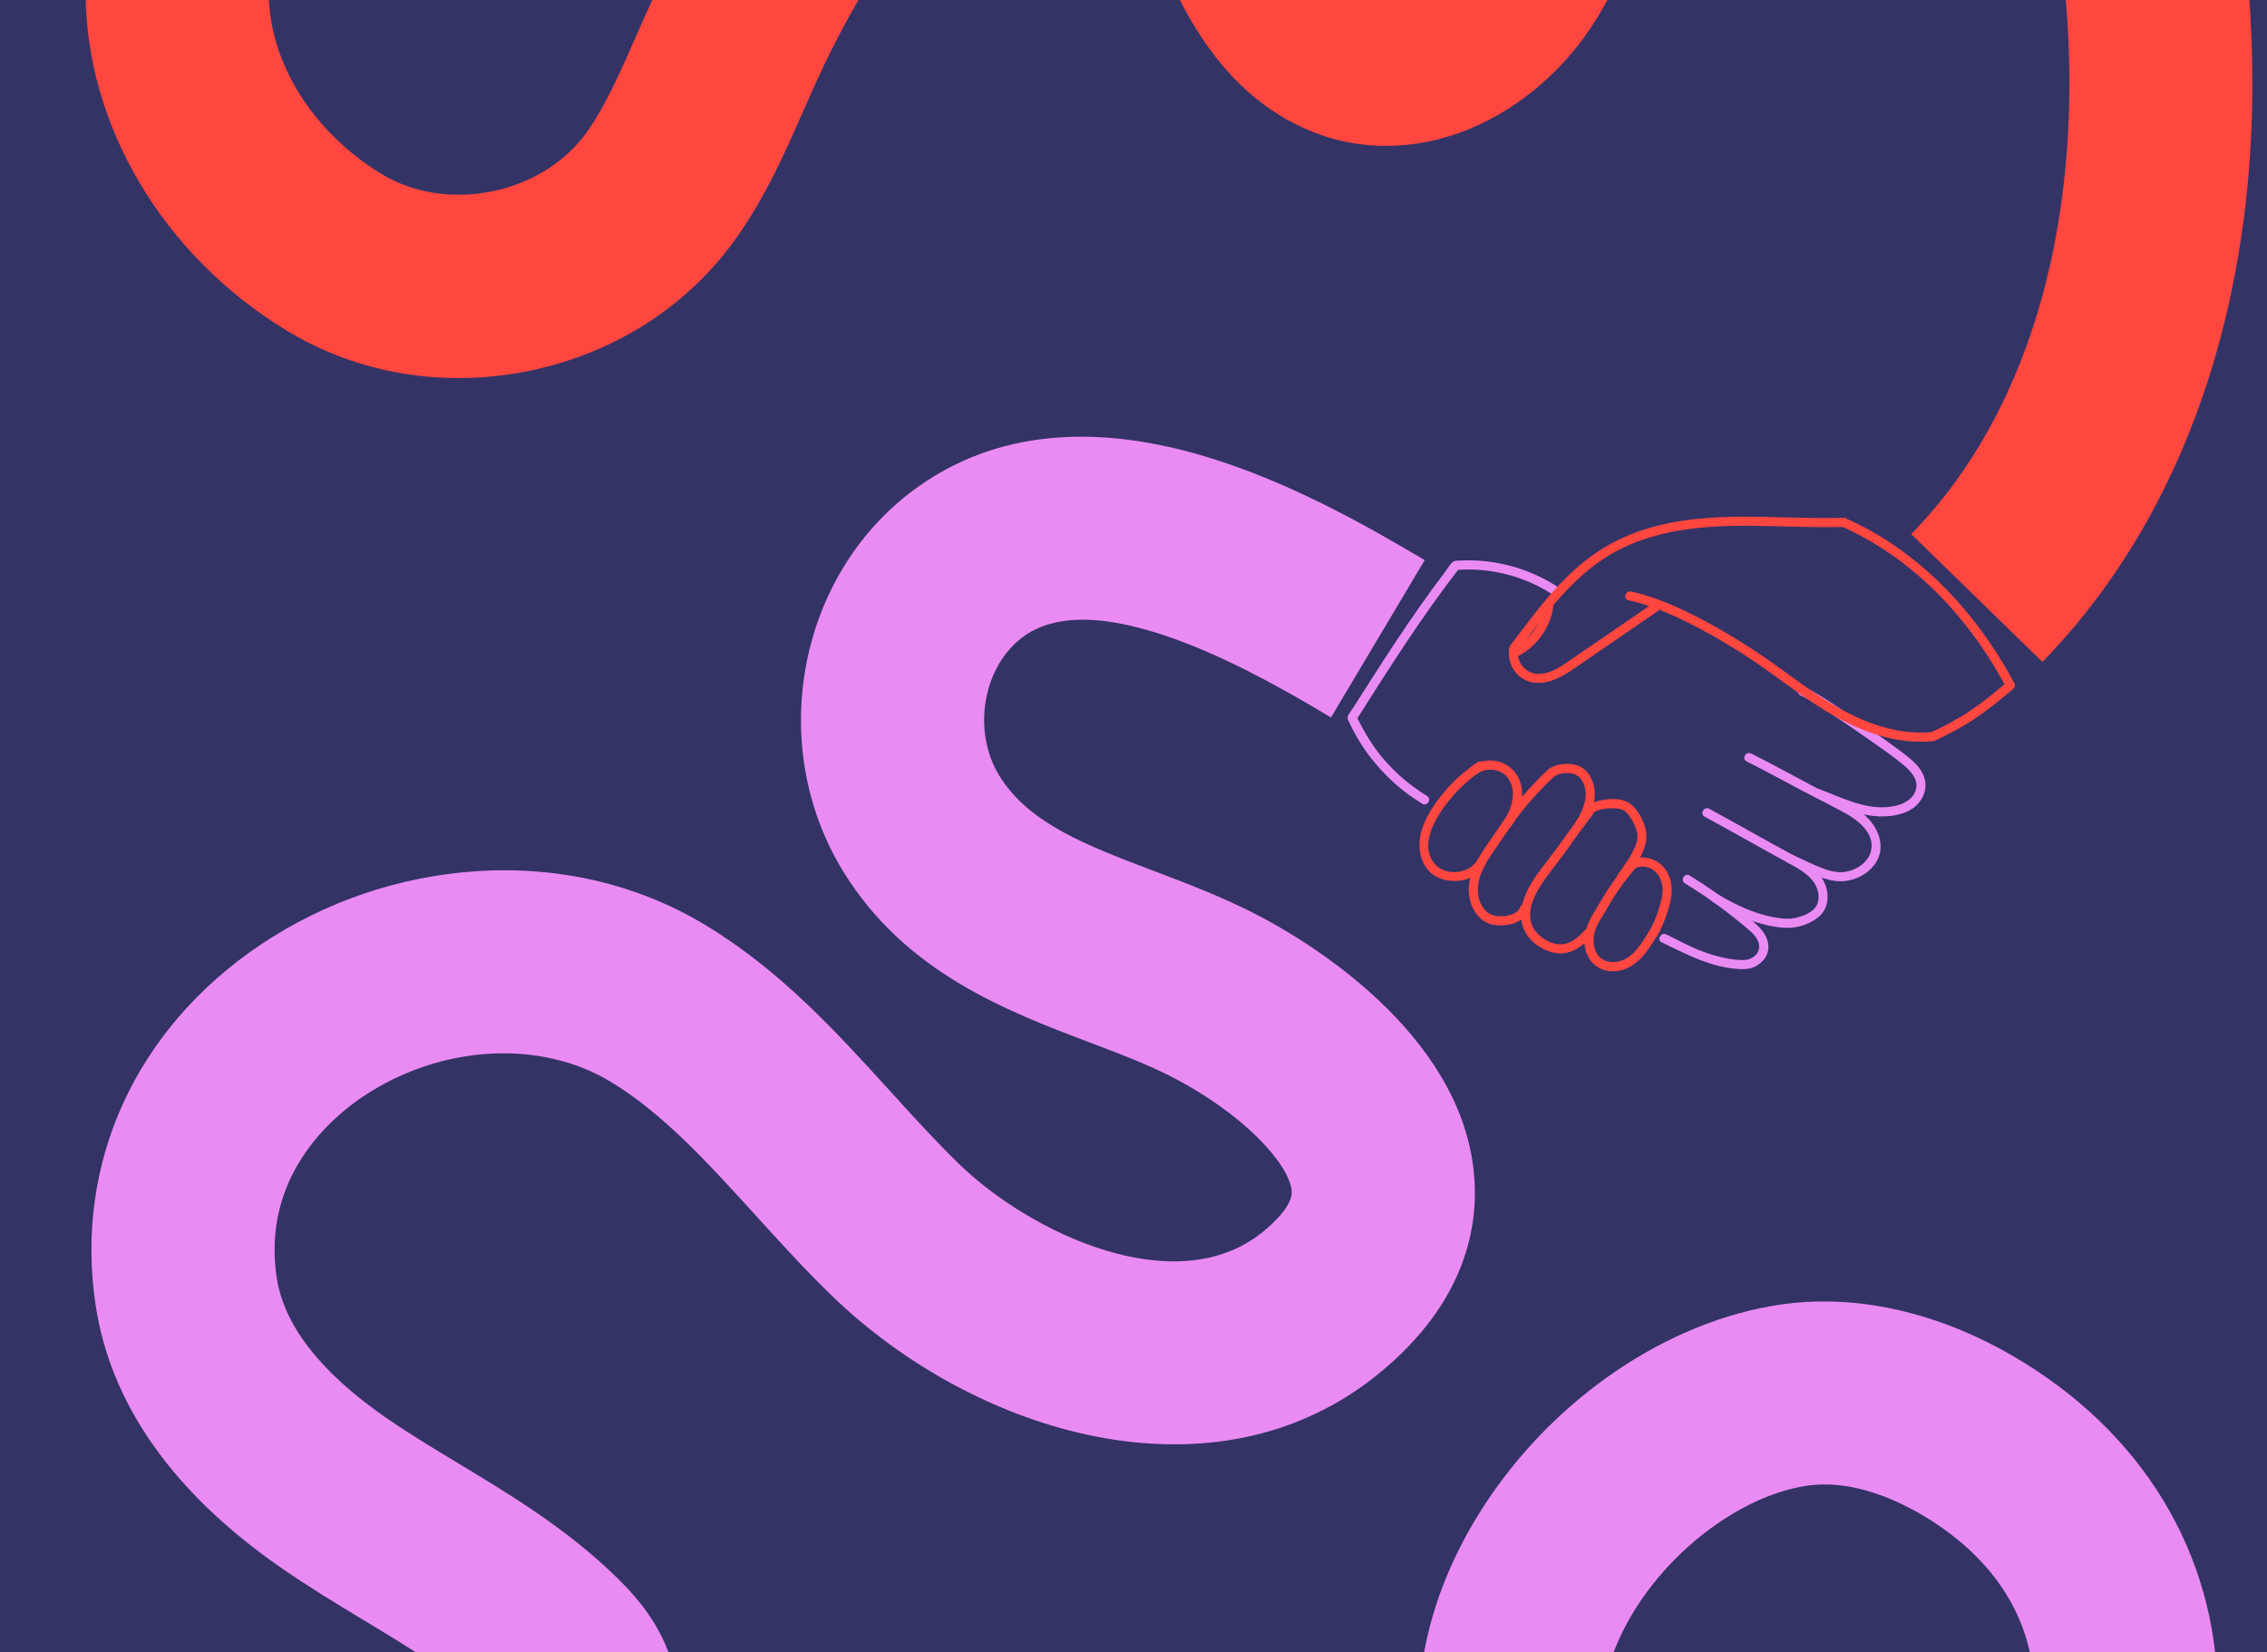 <svg width="343" height="250" viewBox="0 0 343 250" fill="none" xmlns="http://www.w3.org/2000/svg">
<g clip-path="url(#clip0_3179_27934)">
<rect width="343" height="250" fill="#333366"/>
<path d="M340.791 12.528C340.791 18.703 340.454 24.803 339.775 30.765C336.57 58.804 325.935 82.804 309.02 100.162L289.177 80.823C317.244 52.021 317.637 2.254 305.575 -34.297C301.908 -45.412 295.859 -54.186 288.553 -59.003C281.28 -63.796 271.947 -64.567 265.861 -60.882C256.787 -55.387 253.863 -42.152 251.222 -26.705C249.518 -16.74 247.14 -5.287 240.425 4.586C236.214 10.774 230.294 15.853 223.759 18.887C215.503 22.72 206.604 23.113 198.703 19.991C183.043 13.808 176.975 -2.558 173.715 -11.351C170.487 -20.046 165.384 -26.992 160.716 -29.033C159.335 -29.638 157.515 -30.086 154.449 -28.82C149.3 -26.701 144.636 -21.275 141.145 -16.781C134.269 -7.929 128.4 1.736 123.703 11.947C122.978 13.521 122.276 15.119 121.533 16.809C118.822 22.979 116.014 29.361 111.752 35.521C104.465 46.059 93.28 53.355 80.263 56.075C67.291 58.786 54.144 56.606 43.241 49.943C24.635 38.564 13.03 19.03 12.952 -1.039C12.952 -1.104 12.952 -1.173 12.952 -1.238C12.952 -23.93 27.554 -39.945 39.297 -52.819C39.874 -53.452 40.447 -54.08 41.015 -54.704C41.629 -55.378 42.299 -56.103 43.01 -56.874C45.781 -59.862 49.225 -63.584 51.747 -67.246C53.289 -69.486 54.033 -71.051 54.393 -72.035C53.723 -72.284 52.781 -72.579 51.47 -72.898C46.806 -74.039 41.08 -74.727 35.021 -75.452C17.205 -77.59 -4.961 -80.25 -18.51 -97.567C-23.673 -104.166 -26.817 -112.455 -27.852 -122.208C-29.15 -134.45 -28.48 -148.849 -26.009 -161.719L1.204 -156.501C-0.74 -146.355 -1.304 -134.626 -0.297 -125.131C0.174 -120.684 1.421 -117.055 3.31 -114.639C9.77 -106.392 24.289 -104.651 38.327 -102.965C44.935 -102.171 51.765 -101.354 58.05 -99.816C62.483 -98.731 75.982 -95.434 80.775 -82.637C87.656 -64.29 71.839 -47.218 63.338 -38.042C62.691 -37.345 62.082 -36.689 61.528 -36.08C60.946 -35.438 60.359 -34.796 59.773 -34.154C49.946 -23.376 40.659 -13.193 40.659 -1.233C40.659 -1.205 40.659 -1.177 40.659 -1.145C40.696 9.384 47.226 19.903 57.69 26.304C67.702 32.422 82.313 29.365 88.958 19.756C91.71 15.78 93.871 10.861 96.162 5.652C96.919 3.93 97.7 2.147 98.526 0.36C104.105 -11.771 111.082 -23.256 119.261 -33.785C124.858 -40.988 132.713 -49.846 143.902 -54.45C153.295 -58.315 162.951 -58.306 171.826 -54.422C188.492 -47.126 196.869 -28.613 199.695 -20.993C201.33 -16.592 204.724 -7.43 208.885 -5.786C210.945 -4.973 215.142 -7.513 217.521 -11.009C221.109 -16.283 222.646 -23.962 223.912 -31.379C226.682 -47.587 230.866 -72.085 251.504 -84.586C259.386 -89.361 268.738 -91.499 278.546 -90.774C287.5 -90.114 296.228 -87.131 303.792 -82.148C319.812 -71.596 327.912 -55.027 331.883 -42.988C337.748 -25.218 340.786 -6.04 340.786 12.519L340.791 12.528Z" fill="#FF463F"/>
<path d="M371.495 329.908L355.259 352.36C346.642 346.126 334.27 336.133 324.254 323.896C312.562 309.612 306.452 295.269 306.087 281.263C305.944 275.537 306.535 270.231 307.108 265.091C307.32 263.189 307.523 261.397 307.681 259.624C308.983 245.022 300.832 236.077 293.771 231.14C289.661 228.268 281.548 223.632 273.406 224.818C264.235 226.158 253.923 233.449 247.749 242.962C244.946 247.284 240.61 255.828 243.058 264.495C245.814 274.262 256.606 281.905 267.043 289.298L267.925 289.922C290.234 305.738 301.857 324.694 301.857 344.182C301.857 352.213 299.885 360.331 295.877 368.361C291.07 377.99 283.409 386.053 273.72 391.673C264.037 397.293 253.235 399.939 242.49 399.334C227.842 398.507 215.72 392.545 206.465 381.615C199.081 372.892 194.519 362.4 190.104 352.259C188.275 348.056 186.548 344.09 184.673 340.349C179.552 330.139 173.66 323.609 167.167 320.945C163.824 319.573 160.817 319.481 158.236 320.677C155.507 321.942 153.156 324.704 151.618 328.453C149.637 333.288 148.732 339.112 147.772 345.272C147.07 349.774 146.345 354.429 145.149 359.213C141.459 373.931 134.01 386.694 123.611 396.133C112.408 406.302 98.194 411.691 82.511 411.719C69.18 411.742 55.284 407.928 42.331 400.687C32.698 395.302 24.737 387.456 19.306 377.985C13.737 368.278 11.077 357.297 11.622 346.223C12.379 330.818 17.995 316.438 28.796 302.247C37.593 290.693 48.404 281.009 58.863 271.644C63.758 267.257 68.385 263.119 72.583 258.977C72.925 258.64 73.225 258.335 73.483 258.067C68.311 253.172 61.865 249.284 55.053 245.174C50.971 242.713 46.75 240.164 42.571 237.268C26.168 225.885 16.706 212.47 14.453 197.397C11.239 175.905 20.613 155.527 39.523 142.887C49.175 136.436 60.401 132.617 71.987 131.837C84.451 130.996 96.411 133.786 106.58 139.89C118.018 146.762 126.566 156.173 134.837 165.275C138.383 169.182 141.736 172.867 145.181 176.201C155.959 186.628 178 197.074 191.092 186.384C192.805 184.984 195.664 182.306 195.428 180.145C195.017 176.132 188.252 168.669 177.636 163.128C173.807 161.128 169.397 159.456 164.729 157.688C152.376 153.001 137.003 147.173 127.61 131.915C115.7 112.571 120.831 86.392 139.044 73.563C150.593 65.427 165.167 63.917 182.364 69.075C194.537 72.728 205.976 79.049 215.558 84.757L201.381 108.563C191.91 102.924 166.747 87.939 155.003 96.214C148.751 100.62 146.977 110.516 151.207 117.392C155.654 124.614 164.415 127.935 174.556 131.781C179.774 133.762 185.172 135.808 190.455 138.57C197.534 142.264 220.808 155.988 222.988 177.332C223.796 185.243 221.958 196.954 208.617 207.848C183.759 228.152 147.453 216.959 125.915 196.118C121.828 192.165 118.018 187.967 114.329 183.908C107.093 175.942 100.253 168.415 92.315 163.645C81.611 157.217 66.584 158.131 54.924 165.926C50.237 169.062 39.579 177.997 41.86 193.301C42.941 200.519 48.496 207.654 58.369 214.502C61.819 216.894 65.485 219.106 69.364 221.447C77.436 226.315 85.781 231.348 93.322 238.709C96.762 242.066 101.445 247.418 102.364 255.116C103.795 267.109 95.257 275.532 92.043 278.705C87.369 283.313 82.276 287.876 77.349 292.291C58.341 309.312 40.387 325.392 39.297 347.585C38.72 359.393 45.06 370.472 55.848 376.503C70.26 384.556 90.74 388.555 104.991 375.621C111.235 369.955 115.954 361.735 118.272 352.476C119.164 348.92 119.759 345.078 120.392 341.014C121.5 333.889 122.756 325.812 125.975 317.957C130.173 307.71 137.497 299.744 146.603 295.532C156.185 291.099 167.227 291.025 177.686 295.315C190.547 300.594 201.229 311.566 209.435 327.927C211.651 332.346 213.614 336.849 215.507 341.208C224.655 362.229 229.795 370.873 244.046 371.677C254.87 372.287 266.244 365.688 271.088 355.99C275.013 348.126 275.166 340.991 271.559 333.538C268.156 326.5 261.358 319.241 251.901 312.535L251.028 311.917C238.015 302.699 221.815 291.224 216.394 272.036C212.381 257.823 215.258 242.149 224.503 227.894C235.078 211.583 252.284 199.905 269.407 197.406C282.448 195.504 296.736 199.42 309.639 208.434C327.842 221.147 337.189 240.704 335.282 262.094C335.097 264.177 334.866 266.213 334.649 268.181C334.155 272.577 333.693 276.728 333.79 280.552C333.989 288.264 337.997 296.941 345.7 306.352C353.827 316.281 364.218 324.648 371.5 329.917L371.495 329.908Z" fill="#EA8BF3"/>
<path d="M249.398 141.096C248.377 142.758 247.218 144.73 245.26 145.386C243.51 145.972 241.741 145.298 241.252 143.441C241.035 142.629 241.081 141.761 241.298 140.948C241.548 140.02 242.097 139.23 242.587 138.413C243.339 137.147 244.078 135.873 244.9 134.654C245.676 133.504 246.563 132.437 247.445 131.366C248.008 130.682 247.034 129.699 246.466 130.387C245.528 131.523 244.586 132.654 243.76 133.873C242.762 135.337 241.885 136.889 240.975 138.408C239.927 140.172 239.308 142.222 240.056 144.236C240.823 146.309 242.831 147.288 244.965 146.891C247.662 146.388 249.264 143.963 250.594 141.793C251.06 141.031 249.864 140.334 249.398 141.096Z" fill="#FF463F"/>
<path d="M239.807 140.749C238.772 141.858 237.512 143.003 235.881 142.887C234.251 142.772 232.363 141.497 231.781 139.95C231.033 137.951 231.97 135.822 233.028 134.132C234.177 132.294 235.609 130.627 236.879 128.867C238.232 126.993 239.557 125.095 240.975 123.266C241.206 122.966 241.261 122.578 240.975 122.287C240.739 122.047 240.222 121.991 239.996 122.287C238.564 124.139 237.211 126.046 235.849 127.944C234.413 129.939 232.746 131.823 231.517 133.956C230.368 135.951 229.62 138.403 230.571 140.629C231.365 142.476 233.392 143.885 235.355 144.208C237.567 144.573 239.354 143.257 240.786 141.728C241.395 141.077 240.416 140.094 239.807 140.749Z" fill="#FF463F"/>
<path d="M230.017 137.249C229.555 138.574 227.366 138.8 226.212 138.579C224.314 138.209 223.547 136.131 223.612 134.386C223.699 132.008 225.228 129.929 226.516 128.041C227.717 126.286 228.904 124.517 230.215 122.841C231.721 120.915 233.397 119.142 235.17 117.461C235.817 116.847 234.838 115.868 234.191 116.482C232.399 118.182 230.705 119.978 229.185 121.927C227.666 123.875 226.258 125.958 224.863 128.018C223.468 130.077 221.982 132.613 222.259 135.3C222.48 137.447 223.764 139.581 226.031 139.946C227.962 140.26 230.631 139.683 231.351 137.618C231.647 136.773 230.308 136.413 230.017 137.249Z" fill="#FF463F"/>
<path d="M223.519 130.137C222.346 132.229 218.781 132.617 217.17 130.816C214.5 127.833 217.387 123.386 219.4 120.939C220.804 119.235 222.452 117.743 224.29 116.519C225.029 116.03 224.337 114.829 223.593 115.323C221.686 116.593 219.954 118.117 218.486 119.881C217.059 121.599 215.701 123.561 215.073 125.732C214.496 127.722 214.69 129.957 216.034 131.606C217.017 132.816 218.523 133.291 220.037 133.305C221.926 133.324 223.769 132.525 224.72 130.83C225.154 130.05 223.958 129.352 223.524 130.133L223.519 130.137Z" fill="#FF463F"/>
<path d="M228.714 124.938C229.924 123.058 230.732 120.675 230.044 118.454C229.453 116.533 227.842 115.263 225.847 115.088C224.785 114.991 223.662 115.268 222.799 115.9C222.499 116.122 222.346 116.501 222.549 116.847C222.725 117.143 223.196 117.318 223.496 117.096C224.96 116.025 227.274 116.321 228.276 117.9C229.546 119.909 228.691 122.412 227.514 124.24C227.029 124.993 228.229 125.686 228.71 124.938H228.714Z" fill="#FF463F"/>
<path d="M239.659 125.002C240.836 123.15 241.695 120.938 241.104 118.731C240.845 117.766 240.296 116.801 239.469 116.219C238.786 115.739 237.876 115.582 237.059 115.591C236.126 115.6 235.092 115.808 234.334 116.376C234.034 116.598 233.882 116.976 234.085 117.323C234.256 117.618 234.731 117.798 235.032 117.572C235.678 117.087 236.518 116.949 237.313 116.981C238.186 117.018 238.846 117.313 239.312 118.048C240.596 120.061 239.617 122.49 238.463 124.305C237.982 125.058 239.183 125.755 239.659 125.002Z" fill="#FF463F"/>
<path d="M246.036 132.931C247.611 130.751 249.712 128.133 248.931 125.275C248.571 123.949 247.768 122.462 246.655 121.617C245.759 120.938 244.475 120.855 243.399 120.943C242.125 121.045 240.665 121.363 239.719 122.287C239.081 122.91 240.06 123.889 240.698 123.266C241.506 122.476 242.961 122.296 244.037 122.305C244.544 122.305 245.099 122.352 245.565 122.569C246.142 122.832 246.558 123.492 246.877 124.014C247.292 124.697 247.634 125.469 247.726 126.272C247.805 126.942 247.634 127.561 247.371 128.17C246.738 129.629 245.768 130.945 244.84 132.229C244.318 132.954 245.519 133.647 246.036 132.927V132.931Z" fill="#FF463F"/>
<path d="M250.594 141.798C251.448 140.504 251.975 139.031 252.427 137.558C252.866 136.131 253.129 134.672 252.741 133.199C252.395 131.874 251.536 130.719 250.275 130.142C249.098 129.602 247.717 129.574 246.604 130.28C245.856 130.756 246.549 131.957 247.301 131.476C248.128 130.95 249.135 131.047 249.961 131.537C250.908 132.095 251.407 133.134 251.527 134.201C251.656 135.388 251.314 136.496 250.959 137.614C250.571 138.833 250.109 140.024 249.398 141.096C248.904 141.844 250.104 142.536 250.594 141.793V141.798Z" fill="#FF463F"/>
<path d="M235.489 88.687C232.076 86.498 228.146 85.191 224.106 84.868C223.122 84.79 222.129 84.771 221.141 84.817C220.702 84.836 220.116 84.776 219.765 85.076C219.363 85.418 219.035 86.018 218.717 86.438C217.373 88.207 216.061 90.003 214.787 91.818C212.228 95.457 209.79 99.183 207.393 102.933C206.802 103.852 206.216 104.776 205.629 105.699C205.334 106.161 205.043 106.628 204.747 107.089C204.484 107.505 203.962 108.068 203.898 108.558C203.861 108.84 204.022 109.08 204.138 109.32C204.309 109.671 204.475 110.022 204.655 110.368C205.094 111.218 205.574 112.044 206.1 112.843C208.437 116.404 211.554 119.415 215.198 121.622C215.964 122.084 216.657 120.888 215.895 120.426C213.434 118.934 211.231 117.064 209.356 114.884C207.634 112.88 206.35 110.654 205.177 108.299V108.997C210.127 101.188 215.073 93.36 220.748 86.05L220.259 86.253C225.366 85.842 230.478 87.117 234.791 89.878C235.544 90.359 236.242 89.163 235.489 88.682V88.687Z" fill="#EA8BF3"/>
<path d="M304.771 103.381C300.324 95.05 294.104 87.551 286.221 82.268C284.023 80.795 281.7 79.516 279.28 78.44C278.472 78.08 277.766 79.276 278.583 79.636C287.075 83.4 294.155 89.772 299.456 97.346C300.966 99.502 302.338 101.756 303.575 104.079C303.995 104.864 305.191 104.166 304.771 103.381Z" fill="#FF463F"/>
<path d="M303.372 103.464C301.65 104.919 299.899 106.35 298.02 107.602C296.14 108.853 294.132 109.902 292.086 110.857C291.278 111.236 291.98 112.428 292.783 112.054C294.88 111.075 296.93 110.003 298.851 108.71C300.781 107.417 302.578 105.939 304.351 104.448C305.034 103.871 304.051 102.896 303.372 103.469V103.464Z" fill="#FF463F"/>
<path d="M228.368 97.983C228.086 99.497 228.562 101.072 229.689 102.148C230.977 103.376 232.81 103.584 234.468 103.09C236.325 102.536 237.913 101.34 239.488 100.255C241.28 99.026 243.071 97.793 244.863 96.565C246.877 95.184 248.885 93.803 250.899 92.423C251.628 91.919 250.936 90.719 250.201 91.227C246.207 93.965 242.217 96.708 238.223 99.447C236.579 100.573 234.621 102.116 232.501 101.959C230.737 101.825 229.379 100.107 229.707 98.352C229.869 97.479 228.534 97.105 228.373 97.983H228.368Z" fill="#FF463F"/>
<path d="M229.804 98.242C233.803 92.977 237.789 87.417 243.566 83.963C250.008 80.112 257.683 79.502 265.02 79.562C269.657 79.599 274.288 79.876 278.925 79.737C279.816 79.71 279.816 78.325 278.925 78.352C270.784 78.597 262.596 77.576 254.496 78.805C250.802 79.368 247.154 80.416 243.856 82.204C240.864 83.82 238.232 86.022 235.904 88.493C233.245 91.319 230.945 94.459 228.604 97.549C228.063 98.26 229.269 98.948 229.8 98.246L229.804 98.242Z" fill="#FF463F"/>
<path d="M229.647 99.308C232.446 97.881 234.501 95.074 234.995 91.97C235.055 91.601 234.898 91.227 234.51 91.116C234.182 91.024 233.716 91.227 233.655 91.601C233.212 94.39 231.462 96.828 228.945 98.112C228.151 98.519 228.853 99.715 229.643 99.308H229.647Z" fill="#FF463F"/>
<path d="M251.416 142.587C255.212 144.439 258.971 146.439 263.289 146.646C264.295 146.692 265.214 146.554 266.055 145.958C266.978 145.302 267.62 144.337 267.565 143.169C267.509 142.001 266.858 140.976 266.036 140.167C265.09 139.235 264.014 138.413 262.975 137.595C260.629 135.748 258.181 134.039 255.637 132.479C254.875 132.012 254.177 133.208 254.939 133.675C256.916 134.884 258.837 136.182 260.693 137.572C261.649 138.288 262.582 139.027 263.501 139.793C264.314 140.472 265.288 141.16 265.828 142.093C266.369 143.026 266.281 144.019 265.422 144.711C264.725 145.275 263.981 145.307 263.122 145.256C261.303 145.141 259.47 144.661 257.756 144.037C255.803 143.326 253.974 142.305 252.113 141.396C251.314 141.008 250.612 142.199 251.416 142.592V142.587Z" fill="#EA8BF3"/>
<path d="M259.243 136.533C261.839 138.066 264.628 139.429 267.597 140.047C268.932 140.324 270.377 140.537 271.73 140.292C272.898 140.084 274.09 139.576 275.032 138.856C277.05 137.304 276.842 134.381 275.406 132.506C274.589 131.44 273.476 130.655 272.326 129.98C270.977 129.195 269.587 128.475 268.221 127.718C265.02 125.94 261.834 124.134 258.615 122.384C257.83 121.959 257.133 123.155 257.918 123.58C260.481 124.974 263.021 126.401 265.57 127.824C266.877 128.553 268.184 129.283 269.5 130.003C270.585 130.599 271.702 131.158 272.723 131.869C273.647 132.511 274.524 133.347 274.912 134.423C275.244 135.351 275.291 136.505 274.658 137.327C274.025 138.149 272.871 138.583 271.924 138.837C270.77 139.147 269.527 139.008 268.368 138.796C265.353 138.246 262.559 136.893 259.941 135.342C259.169 134.889 258.472 136.085 259.243 136.538V136.533Z" fill="#EA8BF3"/>
<path d="M270.502 130.548C272.806 131.555 275.083 132.94 277.609 133.296C279.95 133.624 282.559 132.525 283.838 130.502C285.385 128.059 284.157 125.085 282.125 123.358C280.943 122.356 279.562 121.663 278.186 120.971C276.764 120.25 275.35 119.516 273.942 118.763C270.954 117.17 267.985 115.545 264.96 114.021C264.166 113.619 263.464 114.815 264.263 115.217C266.72 116.454 269.139 117.752 271.559 119.054C273.979 120.357 276.5 121.594 278.943 122.91C280.994 124.014 283.667 125.972 283.104 128.683C282.67 130.775 280.245 132.072 278.237 131.975C276.99 131.911 275.748 131.407 274.612 130.918C273.462 130.424 272.349 129.851 271.204 129.352C270.395 128.997 269.689 130.193 270.506 130.548H270.502Z" fill="#EA8BF3"/>
<path d="M275.013 120.791C278.435 122.107 281.936 123.829 285.704 123.501C287.413 123.354 289.2 122.836 290.336 121.465C291.375 120.209 291.633 118.611 290.936 117.124C290.322 115.808 289.13 114.861 288.004 114.002C287.251 113.43 286.484 112.871 285.718 112.317C283.594 110.784 281.446 109.283 279.271 107.819C277.272 106.475 275.254 105.062 273.083 104C272.284 103.612 271.582 104.803 272.386 105.196C274.081 106.023 275.665 107.094 277.235 108.124C279.294 109.477 281.326 110.881 283.335 112.303C284.9 113.416 286.521 114.501 287.99 115.743C289.029 116.621 290.243 117.863 289.911 119.354C289.555 120.929 287.962 121.723 286.512 122.001C282.647 122.739 278.883 120.795 275.383 119.451C274.552 119.133 274.191 120.472 275.013 120.786V120.791Z" fill="#EA8BF3"/>
<path d="M246.396 90.839C249.366 91.476 252.201 92.649 254.926 93.975C257.95 95.448 260.864 97.142 263.7 98.953C269.398 102.596 274.533 107.209 280.763 109.962C284.434 111.583 288.405 112.543 292.437 112.151C293.314 112.063 293.323 110.677 292.437 110.765C285.108 111.481 278.389 107.671 272.654 103.534C270.146 101.723 267.676 99.885 265.085 98.2C262.268 96.371 259.368 94.653 256.366 93.148C253.318 91.615 250.118 90.229 246.77 89.509C245.902 89.32 245.528 90.659 246.401 90.844L246.396 90.839Z" fill="#FF463F"/>
</g>
<defs>
<clipPath id="clip0_3179_27934">
<rect width="343" height="250" fill="white"/>
</clipPath>
</defs>
</svg>
